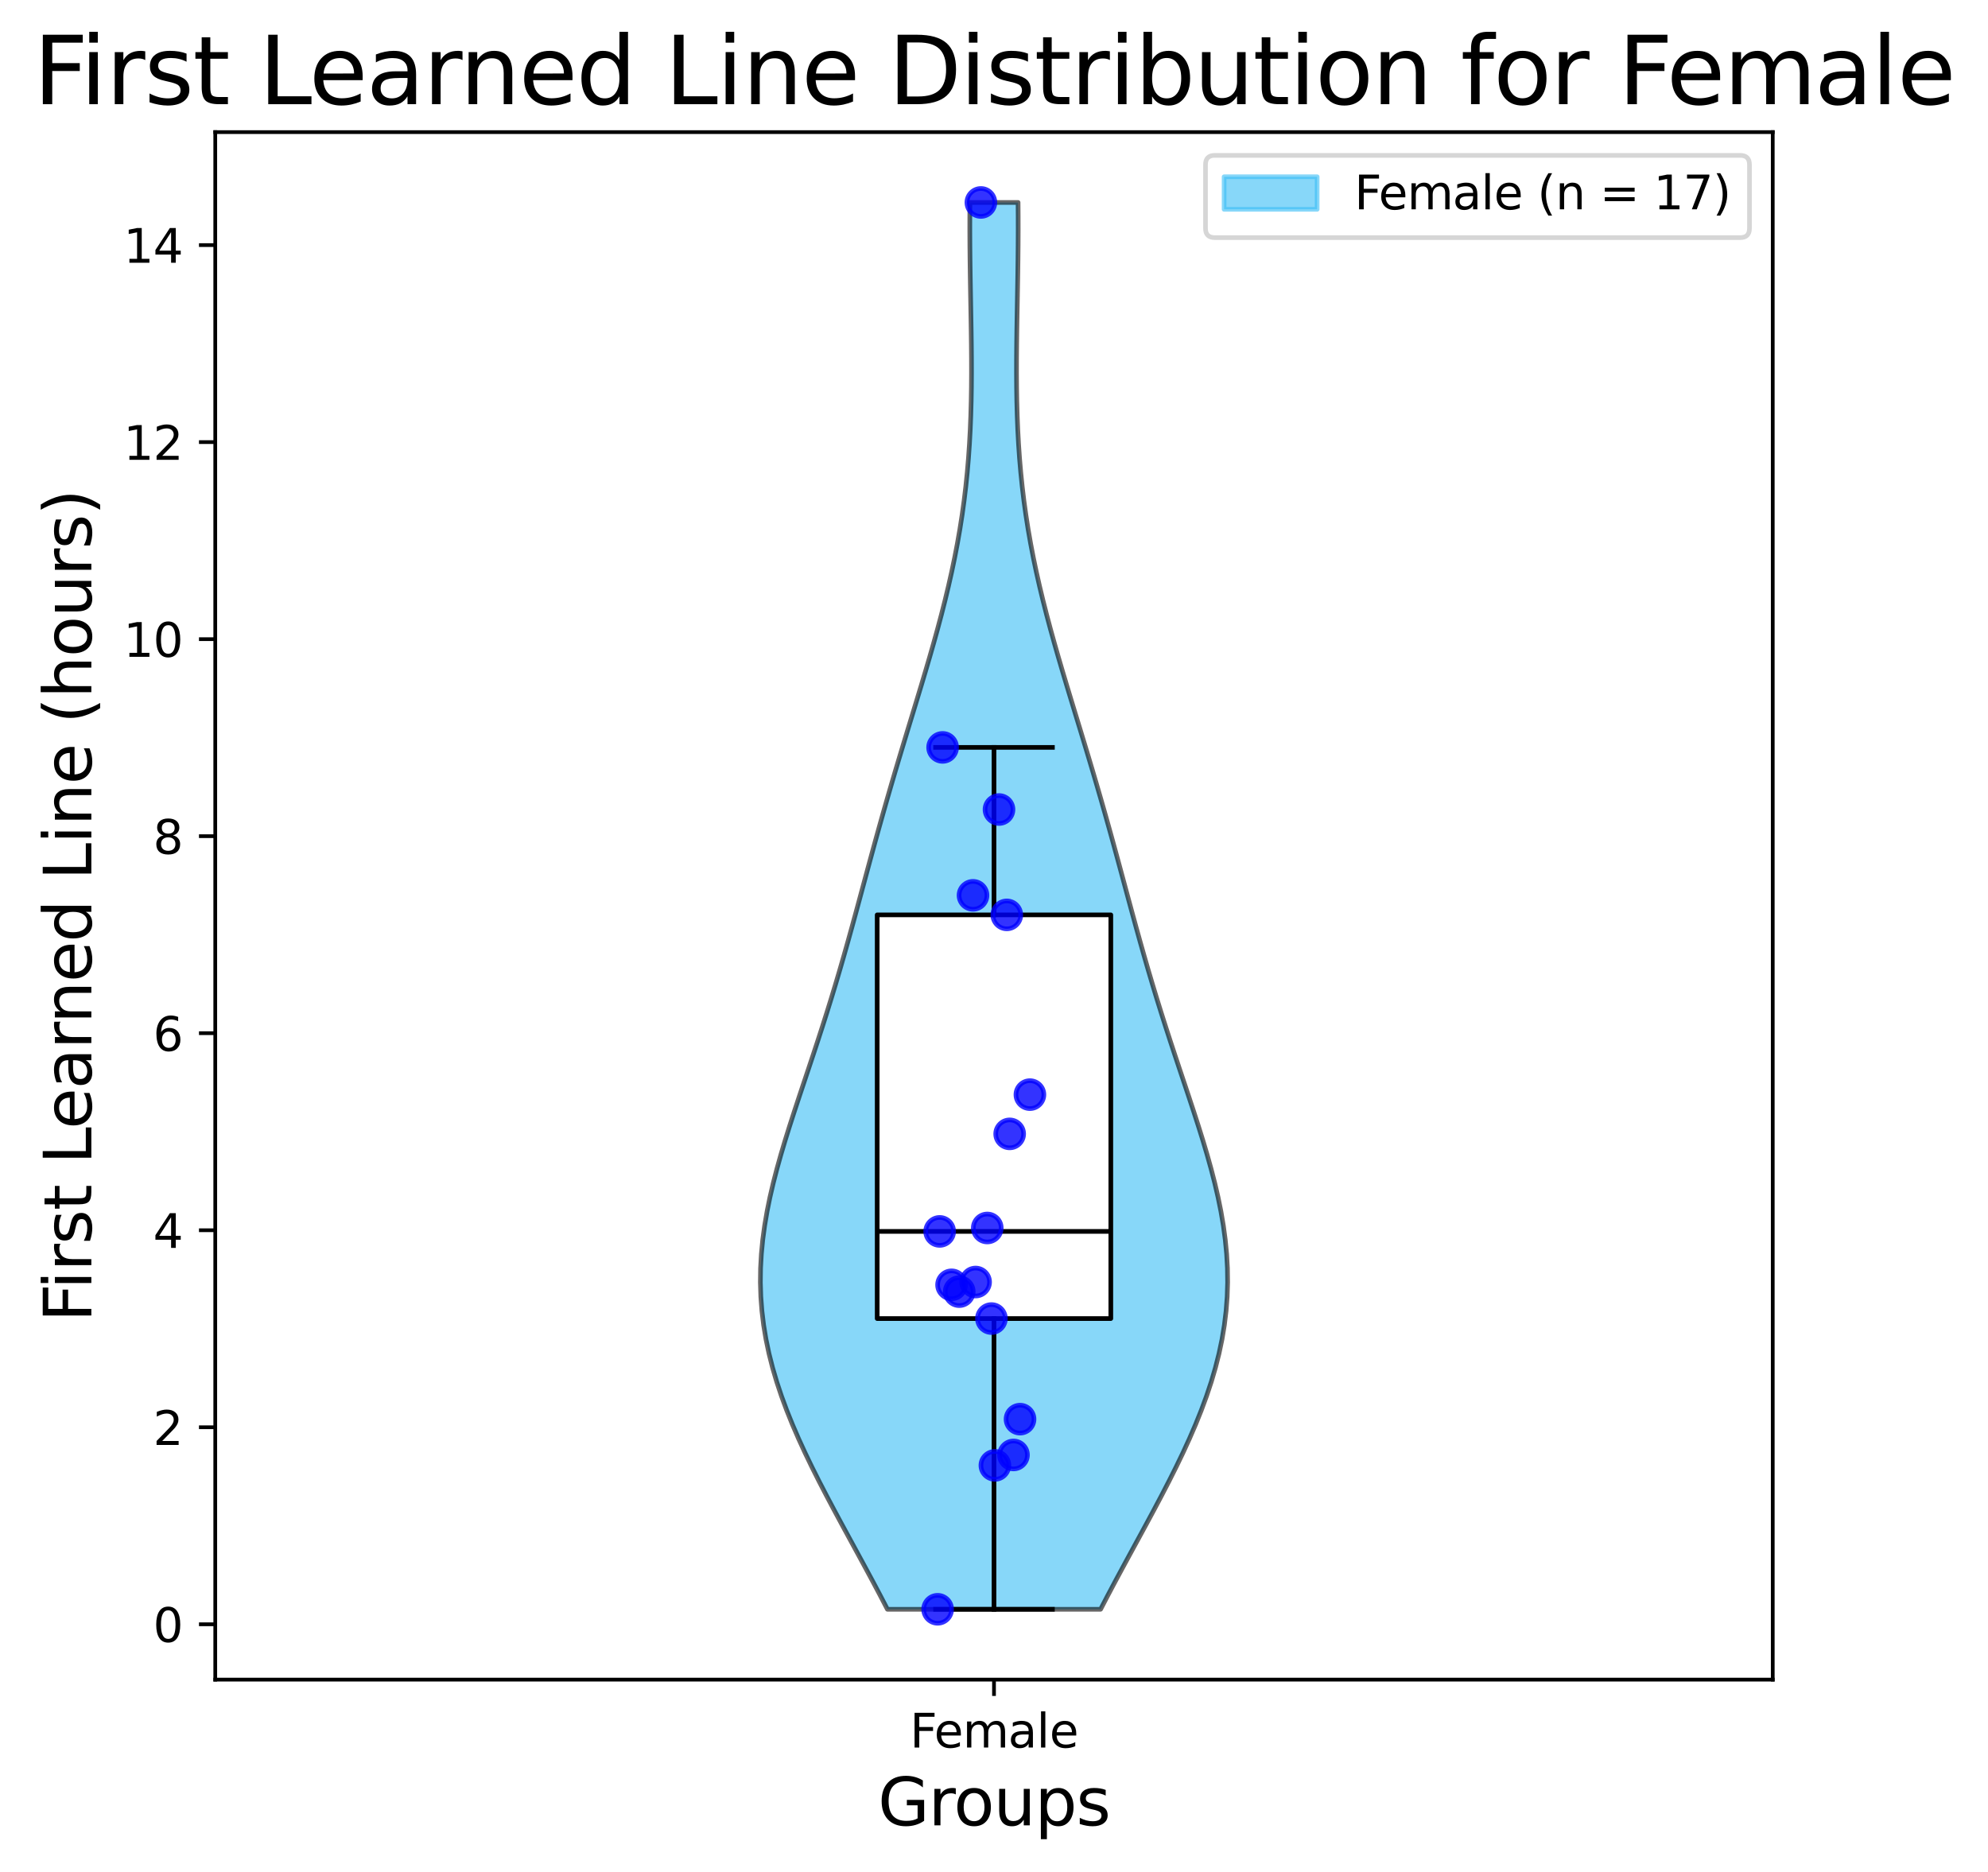 <?xml version="1.0" encoding="utf-8" standalone="no"?>
<!DOCTYPE svg PUBLIC "-//W3C//DTD SVG 1.1//EN"
  "http://www.w3.org/Graphics/SVG/1.1/DTD/svg11.dtd">
<svg xmlns:xlink="http://www.w3.org/1999/xlink" width="427.344pt" height="402.464pt" viewBox="0 0 427.344 402.464" xmlns="http://www.w3.org/2000/svg" version="1.1">
 <defs>
  <style type="text/css">*{stroke-linejoin: round; stroke-linecap: butt}</style>
 </defs>
 <g id="figure_1">
  <g id="patch_1">
   <path d="M 0 402.464 
L 427.344 402.464 
L 427.344 0 
L 0 0 
z
" style="fill: #ffffff"/>
  </g>
  <g id="axes_1">
   <g id="patch_2">
    <path d="M 46.272 361.037 
L 381.072 361.037 
L 381.072 28.397 
L 46.272 28.397 
z
" style="fill: #ffffff"/>
   </g>
   <g id="PolyCollection_1">
    <defs>
     <path id="m4f99011b6f" d="M 236.583 -56.547 
L 190.761 -56.547 
L 189.17 -59.602 
L 187.549 -62.657 
L 185.904 -65.711 
L 184.246 -68.766 
L 182.582 -71.82 
L 180.922 -74.875 
L 179.278 -77.929 
L 177.66 -80.984 
L 176.078 -84.038 
L 174.545 -87.093 
L 173.071 -90.147 
L 171.668 -93.202 
L 170.346 -96.257 
L 169.116 -99.311 
L 167.989 -102.366 
L 166.971 -105.42 
L 166.073 -108.475 
L 165.299 -111.529 
L 164.657 -114.584 
L 164.15 -117.638 
L 163.779 -120.693 
L 163.547 -123.748 
L 163.452 -126.802 
L 163.491 -129.857 
L 163.662 -132.911 
L 163.956 -135.966 
L 164.369 -139.02 
L 164.891 -142.075 
L 165.512 -145.129 
L 166.223 -148.184 
L 167.012 -151.238 
L 167.867 -154.293 
L 168.777 -157.347 
L 169.731 -160.402 
L 170.717 -163.457 
L 171.724 -166.511 
L 172.743 -169.566 
L 173.765 -172.62 
L 174.783 -175.675 
L 175.789 -178.729 
L 176.78 -181.784 
L 177.751 -184.838 
L 178.701 -187.893 
L 179.627 -190.947 
L 180.531 -194.002 
L 181.414 -197.057 
L 182.279 -200.111 
L 183.128 -203.166 
L 183.965 -206.22 
L 184.793 -209.275 
L 185.618 -212.329 
L 186.444 -215.384 
L 187.273 -218.438 
L 188.109 -221.493 
L 188.956 -224.548 
L 189.815 -227.602 
L 190.687 -230.657 
L 191.573 -233.711 
L 192.473 -236.766 
L 193.385 -239.82 
L 194.307 -242.875 
L 195.236 -245.929 
L 196.168 -248.984 
L 197.098 -252.038 
L 198.023 -255.093 
L 198.936 -258.147 
L 199.833 -261.202 
L 200.708 -264.257 
L 201.556 -267.311 
L 202.371 -270.366 
L 203.148 -273.42 
L 203.883 -276.475 
L 204.573 -279.529 
L 205.213 -282.584 
L 205.801 -285.638 
L 206.335 -288.693 
L 206.814 -291.748 
L 207.237 -294.802 
L 207.606 -297.857 
L 207.92 -300.911 
L 208.182 -303.966 
L 208.394 -307.02 
L 208.56 -310.075 
L 208.682 -313.129 
L 208.765 -316.184 
L 208.814 -319.238 
L 208.833 -322.293 
L 208.827 -325.348 
L 208.802 -328.402 
L 208.762 -331.457 
L 208.713 -334.511 
L 208.659 -337.566 
L 208.605 -340.62 
L 208.556 -343.675 
L 208.515 -346.729 
L 208.486 -349.784 
L 208.472 -352.838 
L 208.475 -355.893 
L 208.497 -358.947 
L 218.847 -358.947 
L 218.847 -358.947 
L 218.869 -355.893 
L 218.872 -352.838 
L 218.858 -349.784 
L 218.829 -346.729 
L 218.788 -343.675 
L 218.738 -340.62 
L 218.685 -337.566 
L 218.631 -334.511 
L 218.581 -331.457 
L 218.542 -328.402 
L 218.516 -325.348 
L 218.511 -322.293 
L 218.53 -319.238 
L 218.578 -316.184 
L 218.662 -313.129 
L 218.784 -310.075 
L 218.95 -307.02 
L 219.162 -303.966 
L 219.424 -300.911 
L 219.738 -297.857 
L 220.106 -294.802 
L 220.53 -291.748 
L 221.009 -288.693 
L 221.543 -285.638 
L 222.131 -282.584 
L 222.771 -279.529 
L 223.46 -276.475 
L 224.196 -273.42 
L 224.973 -270.366 
L 225.788 -267.311 
L 226.635 -264.257 
L 227.51 -261.202 
L 228.407 -258.147 
L 229.321 -255.093 
L 230.246 -252.038 
L 231.176 -248.984 
L 232.108 -245.929 
L 233.037 -242.875 
L 233.959 -239.82 
L 234.87 -236.766 
L 235.77 -233.711 
L 236.657 -230.657 
L 237.529 -227.602 
L 238.388 -224.548 
L 239.235 -221.493 
L 240.071 -218.438 
L 240.9 -215.384 
L 241.725 -212.329 
L 242.55 -209.275 
L 243.379 -206.22 
L 244.216 -203.166 
L 245.065 -200.111 
L 245.929 -197.057 
L 246.812 -194.002 
L 247.717 -190.947 
L 248.643 -187.893 
L 249.593 -184.838 
L 250.564 -181.784 
L 251.554 -178.729 
L 252.561 -175.675 
L 253.578 -172.62 
L 254.601 -169.566 
L 255.62 -166.511 
L 256.627 -163.457 
L 257.613 -160.402 
L 258.567 -157.347 
L 259.477 -154.293 
L 260.332 -151.238 
L 261.121 -148.184 
L 261.832 -145.129 
L 262.453 -142.075 
L 262.975 -139.02 
L 263.387 -135.966 
L 263.682 -132.911 
L 263.852 -129.857 
L 263.892 -126.802 
L 263.797 -123.748 
L 263.565 -120.693 
L 263.194 -117.638 
L 262.687 -114.584 
L 262.044 -111.529 
L 261.271 -108.475 
L 260.372 -105.42 
L 259.355 -102.366 
L 258.227 -99.311 
L 256.998 -96.257 
L 255.676 -93.202 
L 254.273 -90.147 
L 252.799 -87.093 
L 251.265 -84.038 
L 249.684 -80.984 
L 248.065 -77.929 
L 246.421 -74.875 
L 244.762 -71.82 
L 243.098 -68.766 
L 241.44 -65.711 
L 239.795 -62.657 
L 238.174 -59.602 
L 236.583 -56.547 
z
" style="stroke: #000000; stroke-opacity: 0.6"/>
    </defs>
    <g clip-path="url(#p0080cb56ad)">
     <use xlink:href="#m4f99011b6f" x="0" y="402.464" style="fill: #38bcf5; fill-opacity: 0.6; stroke: #000000; stroke-opacity: 0.6"/>
    </g>
   </g>
   <g id="matplotlib.axis_1">
    <g id="xtick_1">
     <g id="line2d_1">
      <defs>
       <path id="mb26f61d892" d="M 0 0 
L 0 3.5 
" style="stroke: #000000; stroke-width: 0.8"/>
      </defs>
      <g>
       <use xlink:href="#mb26f61d892" x="213.672" y="361.037" style="stroke: #000000; stroke-width: 0.8"/>
      </g>
     </g>
     <g id="text_1">
      <!-- Female -->
      <g transform="translate(195.595 375.635) scale(0.1 -0.1)">
       <defs>
        <path id="DejaVuSans-46" d="M 628 4666 
L 3309 4666 
L 3309 4134 
L 1259 4134 
L 1259 2759 
L 3109 2759 
L 3109 2228 
L 1259 2228 
L 1259 0 
L 628 0 
L 628 4666 
z
" transform="scale(0.016)"/>
        <path id="DejaVuSans-65" d="M 3597 1894 
L 3597 1613 
L 953 1613 
Q 991 1019 1311 708 
Q 1631 397 2203 397 
Q 2534 397 2845 478 
Q 3156 559 3463 722 
L 3463 178 
Q 3153 47 2828 -22 
Q 2503 -91 2169 -91 
Q 1331 -91 842 396 
Q 353 884 353 1716 
Q 353 2575 817 3079 
Q 1281 3584 2069 3584 
Q 2775 3584 3186 3129 
Q 3597 2675 3597 1894 
z
M 3022 2063 
Q 3016 2534 2758 2815 
Q 2500 3097 2075 3097 
Q 1594 3097 1305 2825 
Q 1016 2553 972 2059 
L 3022 2063 
z
" transform="scale(0.016)"/>
        <path id="DejaVuSans-6d" d="M 3328 2828 
Q 3544 3216 3844 3400 
Q 4144 3584 4550 3584 
Q 5097 3584 5394 3201 
Q 5691 2819 5691 2113 
L 5691 0 
L 5113 0 
L 5113 2094 
Q 5113 2597 4934 2840 
Q 4756 3084 4391 3084 
Q 3944 3084 3684 2787 
Q 3425 2491 3425 1978 
L 3425 0 
L 2847 0 
L 2847 2094 
Q 2847 2600 2669 2842 
Q 2491 3084 2119 3084 
Q 1678 3084 1418 2786 
Q 1159 2488 1159 1978 
L 1159 0 
L 581 0 
L 581 3500 
L 1159 3500 
L 1159 2956 
Q 1356 3278 1631 3431 
Q 1906 3584 2284 3584 
Q 2666 3584 2933 3390 
Q 3200 3197 3328 2828 
z
" transform="scale(0.016)"/>
        <path id="DejaVuSans-61" d="M 2194 1759 
Q 1497 1759 1228 1600 
Q 959 1441 959 1056 
Q 959 750 1161 570 
Q 1363 391 1709 391 
Q 2188 391 2477 730 
Q 2766 1069 2766 1631 
L 2766 1759 
L 2194 1759 
z
M 3341 1997 
L 3341 0 
L 2766 0 
L 2766 531 
Q 2569 213 2275 61 
Q 1981 -91 1556 -91 
Q 1019 -91 701 211 
Q 384 513 384 1019 
Q 384 1609 779 1909 
Q 1175 2209 1959 2209 
L 2766 2209 
L 2766 2266 
Q 2766 2663 2505 2880 
Q 2244 3097 1772 3097 
Q 1472 3097 1187 3025 
Q 903 2953 641 2809 
L 641 3341 
Q 956 3463 1253 3523 
Q 1550 3584 1831 3584 
Q 2591 3584 2966 3190 
Q 3341 2797 3341 1997 
z
" transform="scale(0.016)"/>
        <path id="DejaVuSans-6c" d="M 603 4863 
L 1178 4863 
L 1178 0 
L 603 0 
L 603 4863 
z
" transform="scale(0.016)"/>
       </defs>
       <use xlink:href="#DejaVuSans-46"/>
       <use xlink:href="#DejaVuSans-65" x="52.02"/>
       <use xlink:href="#DejaVuSans-6d" x="113.543"/>
       <use xlink:href="#DejaVuSans-61" x="210.955"/>
       <use xlink:href="#DejaVuSans-6c" x="272.234"/>
       <use xlink:href="#DejaVuSans-65" x="300.018"/>
      </g>
     </g>
    </g>
    <g id="text_2">
     <!-- Groups -->
     <g transform="translate(188.718 392.353) scale(0.14 -0.14)">
      <defs>
       <path id="DejaVuSans-47" d="M 3809 666 
L 3809 1919 
L 2778 1919 
L 2778 2438 
L 4434 2438 
L 4434 434 
Q 4069 175 3628 42 
Q 3188 -91 2688 -91 
Q 1594 -91 976 548 
Q 359 1188 359 2328 
Q 359 3472 976 4111 
Q 1594 4750 2688 4750 
Q 3144 4750 3555 4637 
Q 3966 4525 4313 4306 
L 4313 3634 
Q 3963 3931 3569 4081 
Q 3175 4231 2741 4231 
Q 1884 4231 1454 3753 
Q 1025 3275 1025 2328 
Q 1025 1384 1454 906 
Q 1884 428 2741 428 
Q 3075 428 3337 486 
Q 3600 544 3809 666 
z
" transform="scale(0.016)"/>
       <path id="DejaVuSans-72" d="M 2631 2963 
Q 2534 3019 2420 3045 
Q 2306 3072 2169 3072 
Q 1681 3072 1420 2755 
Q 1159 2438 1159 1844 
L 1159 0 
L 581 0 
L 581 3500 
L 1159 3500 
L 1159 2956 
Q 1341 3275 1631 3429 
Q 1922 3584 2338 3584 
Q 2397 3584 2469 3576 
Q 2541 3569 2628 3553 
L 2631 2963 
z
" transform="scale(0.016)"/>
       <path id="DejaVuSans-6f" d="M 1959 3097 
Q 1497 3097 1228 2736 
Q 959 2375 959 1747 
Q 959 1119 1226 758 
Q 1494 397 1959 397 
Q 2419 397 2687 759 
Q 2956 1122 2956 1747 
Q 2956 2369 2687 2733 
Q 2419 3097 1959 3097 
z
M 1959 3584 
Q 2709 3584 3137 3096 
Q 3566 2609 3566 1747 
Q 3566 888 3137 398 
Q 2709 -91 1959 -91 
Q 1206 -91 779 398 
Q 353 888 353 1747 
Q 353 2609 779 3096 
Q 1206 3584 1959 3584 
z
" transform="scale(0.016)"/>
       <path id="DejaVuSans-75" d="M 544 1381 
L 544 3500 
L 1119 3500 
L 1119 1403 
Q 1119 906 1312 657 
Q 1506 409 1894 409 
Q 2359 409 2629 706 
Q 2900 1003 2900 1516 
L 2900 3500 
L 3475 3500 
L 3475 0 
L 2900 0 
L 2900 538 
Q 2691 219 2414 64 
Q 2138 -91 1772 -91 
Q 1169 -91 856 284 
Q 544 659 544 1381 
z
M 1991 3584 
L 1991 3584 
z
" transform="scale(0.016)"/>
       <path id="DejaVuSans-70" d="M 1159 525 
L 1159 -1331 
L 581 -1331 
L 581 3500 
L 1159 3500 
L 1159 2969 
Q 1341 3281 1617 3432 
Q 1894 3584 2278 3584 
Q 2916 3584 3314 3078 
Q 3713 2572 3713 1747 
Q 3713 922 3314 415 
Q 2916 -91 2278 -91 
Q 1894 -91 1617 61 
Q 1341 213 1159 525 
z
M 3116 1747 
Q 3116 2381 2855 2742 
Q 2594 3103 2138 3103 
Q 1681 3103 1420 2742 
Q 1159 2381 1159 1747 
Q 1159 1113 1420 752 
Q 1681 391 2138 391 
Q 2594 391 2855 752 
Q 3116 1113 3116 1747 
z
" transform="scale(0.016)"/>
       <path id="DejaVuSans-73" d="M 2834 3397 
L 2834 2853 
Q 2591 2978 2328 3040 
Q 2066 3103 1784 3103 
Q 1356 3103 1142 2972 
Q 928 2841 928 2578 
Q 928 2378 1081 2264 
Q 1234 2150 1697 2047 
L 1894 2003 
Q 2506 1872 2764 1633 
Q 3022 1394 3022 966 
Q 3022 478 2636 193 
Q 2250 -91 1575 -91 
Q 1294 -91 989 -36 
Q 684 19 347 128 
L 347 722 
Q 666 556 975 473 
Q 1284 391 1588 391 
Q 1994 391 2212 530 
Q 2431 669 2431 922 
Q 2431 1156 2273 1281 
Q 2116 1406 1581 1522 
L 1381 1569 
Q 847 1681 609 1914 
Q 372 2147 372 2553 
Q 372 3047 722 3315 
Q 1072 3584 1716 3584 
Q 2034 3584 2315 3537 
Q 2597 3491 2834 3397 
z
" transform="scale(0.016)"/>
      </defs>
      <use xlink:href="#DejaVuSans-47"/>
      <use xlink:href="#DejaVuSans-72" x="77.49"/>
      <use xlink:href="#DejaVuSans-6f" x="116.354"/>
      <use xlink:href="#DejaVuSans-75" x="177.535"/>
      <use xlink:href="#DejaVuSans-70" x="240.914"/>
      <use xlink:href="#DejaVuSans-73" x="304.391"/>
     </g>
    </g>
   </g>
   <g id="matplotlib.axis_2">
    <g id="ytick_1">
     <g id="line2d_2">
      <defs>
       <path id="ma01d7b37e0" d="M 0 0 
L -3.5 0 
" style="stroke: #000000; stroke-width: 0.8"/>
      </defs>
      <g>
       <use xlink:href="#ma01d7b37e0" x="46.272" y="349.14" style="stroke: #000000; stroke-width: 0.8"/>
      </g>
     </g>
     <g id="text_3">
      <!-- 0 -->
      <g transform="translate(32.909 352.939) scale(0.1 -0.1)">
       <defs>
        <path id="DejaVuSans-30" d="M 2034 4250 
Q 1547 4250 1301 3770 
Q 1056 3291 1056 2328 
Q 1056 1369 1301 889 
Q 1547 409 2034 409 
Q 2525 409 2770 889 
Q 3016 1369 3016 2328 
Q 3016 3291 2770 3770 
Q 2525 4250 2034 4250 
z
M 2034 4750 
Q 2819 4750 3233 4129 
Q 3647 3509 3647 2328 
Q 3647 1150 3233 529 
Q 2819 -91 2034 -91 
Q 1250 -91 836 529 
Q 422 1150 422 2328 
Q 422 3509 836 4129 
Q 1250 4750 2034 4750 
z
" transform="scale(0.016)"/>
       </defs>
       <use xlink:href="#DejaVuSans-30"/>
      </g>
     </g>
    </g>
    <g id="ytick_2">
     <g id="line2d_3">
      <g>
       <use xlink:href="#ma01d7b37e0" x="46.272" y="306.789" style="stroke: #000000; stroke-width: 0.8"/>
      </g>
     </g>
     <g id="text_4">
      <!-- 2 -->
      <g transform="translate(32.909 310.588) scale(0.1 -0.1)">
       <defs>
        <path id="DejaVuSans-32" d="M 1228 531 
L 3431 531 
L 3431 0 
L 469 0 
L 469 531 
Q 828 903 1448 1529 
Q 2069 2156 2228 2338 
Q 2531 2678 2651 2914 
Q 2772 3150 2772 3378 
Q 2772 3750 2511 3984 
Q 2250 4219 1831 4219 
Q 1534 4219 1204 4116 
Q 875 4013 500 3803 
L 500 4441 
Q 881 4594 1212 4672 
Q 1544 4750 1819 4750 
Q 2544 4750 2975 4387 
Q 3406 4025 3406 3419 
Q 3406 3131 3298 2873 
Q 3191 2616 2906 2266 
Q 2828 2175 2409 1742 
Q 1991 1309 1228 531 
z
" transform="scale(0.016)"/>
       </defs>
       <use xlink:href="#DejaVuSans-32"/>
      </g>
     </g>
    </g>
    <g id="ytick_3">
     <g id="line2d_4">
      <g>
       <use xlink:href="#ma01d7b37e0" x="46.272" y="264.438" style="stroke: #000000; stroke-width: 0.8"/>
      </g>
     </g>
     <g id="text_5">
      <!-- 4 -->
      <g transform="translate(32.909 268.237) scale(0.1 -0.1)">
       <defs>
        <path id="DejaVuSans-34" d="M 2419 4116 
L 825 1625 
L 2419 1625 
L 2419 4116 
z
M 2253 4666 
L 3047 4666 
L 3047 1625 
L 3713 1625 
L 3713 1100 
L 3047 1100 
L 3047 0 
L 2419 0 
L 2419 1100 
L 313 1100 
L 313 1709 
L 2253 4666 
z
" transform="scale(0.016)"/>
       </defs>
       <use xlink:href="#DejaVuSans-34"/>
      </g>
     </g>
    </g>
    <g id="ytick_4">
     <g id="line2d_5">
      <g>
       <use xlink:href="#ma01d7b37e0" x="46.272" y="222.086" style="stroke: #000000; stroke-width: 0.8"/>
      </g>
     </g>
     <g id="text_6">
      <!-- 6 -->
      <g transform="translate(32.909 225.886) scale(0.1 -0.1)">
       <defs>
        <path id="DejaVuSans-36" d="M 2113 2584 
Q 1688 2584 1439 2293 
Q 1191 2003 1191 1497 
Q 1191 994 1439 701 
Q 1688 409 2113 409 
Q 2538 409 2786 701 
Q 3034 994 3034 1497 
Q 3034 2003 2786 2293 
Q 2538 2584 2113 2584 
z
M 3366 4563 
L 3366 3988 
Q 3128 4100 2886 4159 
Q 2644 4219 2406 4219 
Q 1781 4219 1451 3797 
Q 1122 3375 1075 2522 
Q 1259 2794 1537 2939 
Q 1816 3084 2150 3084 
Q 2853 3084 3261 2657 
Q 3669 2231 3669 1497 
Q 3669 778 3244 343 
Q 2819 -91 2113 -91 
Q 1303 -91 875 529 
Q 447 1150 447 2328 
Q 447 3434 972 4092 
Q 1497 4750 2381 4750 
Q 2619 4750 2861 4703 
Q 3103 4656 3366 4563 
z
" transform="scale(0.016)"/>
       </defs>
       <use xlink:href="#DejaVuSans-36"/>
      </g>
     </g>
    </g>
    <g id="ytick_5">
     <g id="line2d_6">
      <g>
       <use xlink:href="#ma01d7b37e0" x="46.272" y="179.735" style="stroke: #000000; stroke-width: 0.8"/>
      </g>
     </g>
     <g id="text_7">
      <!-- 8 -->
      <g transform="translate(32.909 183.534) scale(0.1 -0.1)">
       <defs>
        <path id="DejaVuSans-38" d="M 2034 2216 
Q 1584 2216 1326 1975 
Q 1069 1734 1069 1313 
Q 1069 891 1326 650 
Q 1584 409 2034 409 
Q 2484 409 2743 651 
Q 3003 894 3003 1313 
Q 3003 1734 2745 1975 
Q 2488 2216 2034 2216 
z
M 1403 2484 
Q 997 2584 770 2862 
Q 544 3141 544 3541 
Q 544 4100 942 4425 
Q 1341 4750 2034 4750 
Q 2731 4750 3128 4425 
Q 3525 4100 3525 3541 
Q 3525 3141 3298 2862 
Q 3072 2584 2669 2484 
Q 3125 2378 3379 2068 
Q 3634 1759 3634 1313 
Q 3634 634 3220 271 
Q 2806 -91 2034 -91 
Q 1263 -91 848 271 
Q 434 634 434 1313 
Q 434 1759 690 2068 
Q 947 2378 1403 2484 
z
M 1172 3481 
Q 1172 3119 1398 2916 
Q 1625 2713 2034 2713 
Q 2441 2713 2670 2916 
Q 2900 3119 2900 3481 
Q 2900 3844 2670 4047 
Q 2441 4250 2034 4250 
Q 1625 4250 1398 4047 
Q 1172 3844 1172 3481 
z
" transform="scale(0.016)"/>
       </defs>
       <use xlink:href="#DejaVuSans-38"/>
      </g>
     </g>
    </g>
    <g id="ytick_6">
     <g id="line2d_7">
      <g>
       <use xlink:href="#ma01d7b37e0" x="46.272" y="137.384" style="stroke: #000000; stroke-width: 0.8"/>
      </g>
     </g>
     <g id="text_8">
      <!-- 10 -->
      <g transform="translate(26.547 141.183) scale(0.1 -0.1)">
       <defs>
        <path id="DejaVuSans-31" d="M 794 531 
L 1825 531 
L 1825 4091 
L 703 3866 
L 703 4441 
L 1819 4666 
L 2450 4666 
L 2450 531 
L 3481 531 
L 3481 0 
L 794 0 
L 794 531 
z
" transform="scale(0.016)"/>
       </defs>
       <use xlink:href="#DejaVuSans-31"/>
       <use xlink:href="#DejaVuSans-30" x="63.623"/>
      </g>
     </g>
    </g>
    <g id="ytick_7">
     <g id="line2d_8">
      <g>
       <use xlink:href="#ma01d7b37e0" x="46.272" y="95.033" style="stroke: #000000; stroke-width: 0.8"/>
      </g>
     </g>
     <g id="text_9">
      <!-- 12 -->
      <g transform="translate(26.547 98.832) scale(0.1 -0.1)">
       <use xlink:href="#DejaVuSans-31"/>
       <use xlink:href="#DejaVuSans-32" x="63.623"/>
      </g>
     </g>
    </g>
    <g id="ytick_8">
     <g id="line2d_9">
      <g>
       <use xlink:href="#ma01d7b37e0" x="46.272" y="52.681" style="stroke: #000000; stroke-width: 0.8"/>
      </g>
     </g>
     <g id="text_10">
      <!-- 14 -->
      <g transform="translate(26.547 56.48) scale(0.1 -0.1)">
       <use xlink:href="#DejaVuSans-31"/>
       <use xlink:href="#DejaVuSans-34" x="63.623"/>
      </g>
     </g>
    </g>
    <g id="text_11">
     <!-- First Learned Line (hours) -->
     <g transform="translate(19.635 284.17) rotate(-90) scale(0.14 -0.14)">
      <defs>
       <path id="DejaVuSans-69" d="M 603 3500 
L 1178 3500 
L 1178 0 
L 603 0 
L 603 3500 
z
M 603 4863 
L 1178 4863 
L 1178 4134 
L 603 4134 
L 603 4863 
z
" transform="scale(0.016)"/>
       <path id="DejaVuSans-74" d="M 1172 4494 
L 1172 3500 
L 2356 3500 
L 2356 3053 
L 1172 3053 
L 1172 1153 
Q 1172 725 1289 603 
Q 1406 481 1766 481 
L 2356 481 
L 2356 0 
L 1766 0 
Q 1100 0 847 248 
Q 594 497 594 1153 
L 594 3053 
L 172 3053 
L 172 3500 
L 594 3500 
L 594 4494 
L 1172 4494 
z
" transform="scale(0.016)"/>
       <path id="DejaVuSans-20" transform="scale(0.016)"/>
       <path id="DejaVuSans-4c" d="M 628 4666 
L 1259 4666 
L 1259 531 
L 3531 531 
L 3531 0 
L 628 0 
L 628 4666 
z
" transform="scale(0.016)"/>
       <path id="DejaVuSans-6e" d="M 3513 2113 
L 3513 0 
L 2938 0 
L 2938 2094 
Q 2938 2591 2744 2837 
Q 2550 3084 2163 3084 
Q 1697 3084 1428 2787 
Q 1159 2491 1159 1978 
L 1159 0 
L 581 0 
L 581 3500 
L 1159 3500 
L 1159 2956 
Q 1366 3272 1645 3428 
Q 1925 3584 2291 3584 
Q 2894 3584 3203 3211 
Q 3513 2838 3513 2113 
z
" transform="scale(0.016)"/>
       <path id="DejaVuSans-64" d="M 2906 2969 
L 2906 4863 
L 3481 4863 
L 3481 0 
L 2906 0 
L 2906 525 
Q 2725 213 2448 61 
Q 2172 -91 1784 -91 
Q 1150 -91 751 415 
Q 353 922 353 1747 
Q 353 2572 751 3078 
Q 1150 3584 1784 3584 
Q 2172 3584 2448 3432 
Q 2725 3281 2906 2969 
z
M 947 1747 
Q 947 1113 1208 752 
Q 1469 391 1925 391 
Q 2381 391 2643 752 
Q 2906 1113 2906 1747 
Q 2906 2381 2643 2742 
Q 2381 3103 1925 3103 
Q 1469 3103 1208 2742 
Q 947 2381 947 1747 
z
" transform="scale(0.016)"/>
       <path id="DejaVuSans-28" d="M 1984 4856 
Q 1566 4138 1362 3434 
Q 1159 2731 1159 2009 
Q 1159 1288 1364 580 
Q 1569 -128 1984 -844 
L 1484 -844 
Q 1016 -109 783 600 
Q 550 1309 550 2009 
Q 550 2706 781 3412 
Q 1013 4119 1484 4856 
L 1984 4856 
z
" transform="scale(0.016)"/>
       <path id="DejaVuSans-68" d="M 3513 2113 
L 3513 0 
L 2938 0 
L 2938 2094 
Q 2938 2591 2744 2837 
Q 2550 3084 2163 3084 
Q 1697 3084 1428 2787 
Q 1159 2491 1159 1978 
L 1159 0 
L 581 0 
L 581 4863 
L 1159 4863 
L 1159 2956 
Q 1366 3272 1645 3428 
Q 1925 3584 2291 3584 
Q 2894 3584 3203 3211 
Q 3513 2838 3513 2113 
z
" transform="scale(0.016)"/>
       <path id="DejaVuSans-29" d="M 513 4856 
L 1013 4856 
Q 1481 4119 1714 3412 
Q 1947 2706 1947 2009 
Q 1947 1309 1714 600 
Q 1481 -109 1013 -844 
L 513 -844 
Q 928 -128 1133 580 
Q 1338 1288 1338 2009 
Q 1338 2731 1133 3434 
Q 928 4138 513 4856 
z
" transform="scale(0.016)"/>
      </defs>
      <use xlink:href="#DejaVuSans-46"/>
      <use xlink:href="#DejaVuSans-69" x="50.27"/>
      <use xlink:href="#DejaVuSans-72" x="78.053"/>
      <use xlink:href="#DejaVuSans-73" x="119.166"/>
      <use xlink:href="#DejaVuSans-74" x="171.266"/>
      <use xlink:href="#DejaVuSans-20" x="210.475"/>
      <use xlink:href="#DejaVuSans-4c" x="242.262"/>
      <use xlink:href="#DejaVuSans-65" x="296.225"/>
      <use xlink:href="#DejaVuSans-61" x="357.748"/>
      <use xlink:href="#DejaVuSans-72" x="419.027"/>
      <use xlink:href="#DejaVuSans-6e" x="458.391"/>
      <use xlink:href="#DejaVuSans-65" x="521.77"/>
      <use xlink:href="#DejaVuSans-64" x="583.293"/>
      <use xlink:href="#DejaVuSans-20" x="646.77"/>
      <use xlink:href="#DejaVuSans-4c" x="678.557"/>
      <use xlink:href="#DejaVuSans-69" x="734.27"/>
      <use xlink:href="#DejaVuSans-6e" x="762.053"/>
      <use xlink:href="#DejaVuSans-65" x="825.432"/>
      <use xlink:href="#DejaVuSans-20" x="886.955"/>
      <use xlink:href="#DejaVuSans-28" x="918.742"/>
      <use xlink:href="#DejaVuSans-68" x="957.756"/>
      <use xlink:href="#DejaVuSans-6f" x="1021.135"/>
      <use xlink:href="#DejaVuSans-75" x="1082.316"/>
      <use xlink:href="#DejaVuSans-72" x="1145.695"/>
      <use xlink:href="#DejaVuSans-73" x="1186.809"/>
      <use xlink:href="#DejaVuSans-29" x="1238.908"/>
     </g>
    </g>
   </g>
   <g id="patch_3">
    <path d="M 188.562 283.425 
L 238.782 283.425 
L 238.782 196.652 
L 188.562 196.652 
L 188.562 283.425 
z
" clip-path="url(#p0080cb56ad)" style="fill: #ffffff; stroke: #000000; stroke-linejoin: miter"/>
   </g>
   <g id="line2d_10">
    <path d="M 213.672 283.425 
L 213.672 345.917 
" clip-path="url(#p0080cb56ad)" style="fill: none; stroke: #000000; stroke-linecap: square"/>
   </g>
   <g id="line2d_11">
    <path d="M 213.672 196.652 
L 213.672 160.653 
" clip-path="url(#p0080cb56ad)" style="fill: none; stroke: #000000; stroke-linecap: square"/>
   </g>
   <g id="line2d_12">
    <path d="M 201.117 345.917 
L 226.227 345.917 
" clip-path="url(#p0080cb56ad)" style="fill: none; stroke: #000000; stroke-linecap: square"/>
   </g>
   <g id="line2d_13">
    <path d="M 201.117 160.653 
L 226.227 160.653 
" clip-path="url(#p0080cb56ad)" style="fill: none; stroke: #000000; stroke-linecap: square"/>
   </g>
   <g id="line2d_14">
    <path d="M 188.562 264.691 
L 238.782 264.691 
" clip-path="url(#p0080cb56ad)" style="fill: none; stroke: #000000"/>
   </g>
   <g id="patch_4">
    <path d="M 46.272 361.037 
L 46.272 28.397 
" style="fill: none; stroke: #000000; stroke-width: 0.8; stroke-linejoin: miter; stroke-linecap: square"/>
   </g>
   <g id="patch_5">
    <path d="M 381.072 361.037 
L 381.072 28.397 
" style="fill: none; stroke: #000000; stroke-width: 0.8; stroke-linejoin: miter; stroke-linecap: square"/>
   </g>
   <g id="patch_6">
    <path d="M 46.272 361.037 
L 381.072 361.037 
" style="fill: none; stroke: #000000; stroke-width: 0.8; stroke-linejoin: miter; stroke-linecap: square"/>
   </g>
   <g id="patch_7">
    <path d="M 46.272 28.397 
L 381.072 28.397 
" style="fill: none; stroke: #000000; stroke-width: 0.8; stroke-linejoin: miter; stroke-linecap: square"/>
   </g>
   <g id="PathCollection_1">
    <defs>
     <path id="me00e39b139" d="M 0 3 
C 0.796 3 1.559 2.684 2.121 2.121 
C 2.684 1.559 3 0.796 3 0 
C 3 -0.796 2.684 -1.559 2.121 -2.121 
C 1.559 -2.684 0.796 -3 0 -3 
C -0.796 -3 -1.559 -2.684 -2.121 -2.121 
C -2.684 -1.559 -3 -0.796 -3 0 
C -3 0.796 -2.684 1.559 -2.121 2.121 
C -1.559 2.684 -0.796 3 0 3 
z
" style="stroke: #0000ff; stroke-opacity: 0.8"/>
    </defs>
    <g clip-path="url(#p0080cb56ad)">
     <use xlink:href="#me00e39b139" x="221.392" y="235.292" style="fill: #0000ff; fill-opacity: 0.8; stroke: #0000ff; stroke-opacity: 0.8"/>
     <use xlink:href="#me00e39b139" x="209.16" y="192.452" style="fill: #0000ff; fill-opacity: 0.8; stroke: #0000ff; stroke-opacity: 0.8"/>
     <use xlink:href="#me00e39b139" x="210.854" y="43.517" style="fill: #0000ff; fill-opacity: 0.8; stroke: #0000ff; stroke-opacity: 0.8"/>
     <use xlink:href="#me00e39b139" x="201.556" y="345.917" style="fill: #0000ff; fill-opacity: 0.8; stroke: #0000ff; stroke-opacity: 0.8"/>
     <use xlink:href="#me00e39b139" x="201.993" y="264.691" style="fill: #0000ff; fill-opacity: 0.8; stroke: #0000ff; stroke-opacity: 0.8"/>
     <use xlink:href="#me00e39b139" x="219.269" y="305.048" style="fill: #0000ff; fill-opacity: 0.8; stroke: #0000ff; stroke-opacity: 0.8"/>
     <use xlink:href="#me00e39b139" x="213.864" y="314.983" style="fill: #0000ff; fill-opacity: 0.8; stroke: #0000ff; stroke-opacity: 0.8"/>
     <use xlink:href="#me00e39b139" x="209.717" y="275.573" style="fill: #0000ff; fill-opacity: 0.8; stroke: #0000ff; stroke-opacity: 0.8"/>
     <use xlink:href="#me00e39b139" x="202.623" y="160.653" style="fill: #0000ff; fill-opacity: 0.8; stroke: #0000ff; stroke-opacity: 0.8"/>
     <use xlink:href="#me00e39b139" x="217.041" y="243.727" style="fill: #0000ff; fill-opacity: 0.8; stroke: #0000ff; stroke-opacity: 0.8"/>
     <use xlink:href="#me00e39b139" x="206.199" y="277.637" style="fill: #0000ff; fill-opacity: 0.8; stroke: #0000ff; stroke-opacity: 0.8"/>
     <use xlink:href="#me00e39b139" x="204.551" y="276.173" style="fill: #0000ff; fill-opacity: 0.8; stroke: #0000ff; stroke-opacity: 0.8"/>
     <use xlink:href="#me00e39b139" x="217.862" y="312.742" style="fill: #0000ff; fill-opacity: 0.8; stroke: #0000ff; stroke-opacity: 0.8"/>
     <use xlink:href="#me00e39b139" x="216.426" y="196.652" style="fill: #0000ff; fill-opacity: 0.8; stroke: #0000ff; stroke-opacity: 0.8"/>
     <use xlink:href="#me00e39b139" x="213.12" y="283.425" style="fill: #0000ff; fill-opacity: 0.8; stroke: #0000ff; stroke-opacity: 0.8"/>
     <use xlink:href="#me00e39b139" x="214.749" y="174.006" style="fill: #0000ff; fill-opacity: 0.8; stroke: #0000ff; stroke-opacity: 0.8"/>
     <use xlink:href="#me00e39b139" x="212.224" y="263.955" style="fill: #0000ff; fill-opacity: 0.8; stroke: #0000ff; stroke-opacity: 0.8"/>
    </g>
   </g>
   <g id="text_12">
    <!-- First Learned Line Distribution for Female -->
    <g transform="translate(7.2 22.397) scale(0.2 -0.2)">
     <defs>
      <path id="DejaVuSans-44" d="M 1259 4147 
L 1259 519 
L 2022 519 
Q 2988 519 3436 956 
Q 3884 1394 3884 2338 
Q 3884 3275 3436 3711 
Q 2988 4147 2022 4147 
L 1259 4147 
z
M 628 4666 
L 1925 4666 
Q 3281 4666 3915 4102 
Q 4550 3538 4550 2338 
Q 4550 1131 3912 565 
Q 3275 0 1925 0 
L 628 0 
L 628 4666 
z
" transform="scale(0.016)"/>
      <path id="DejaVuSans-62" d="M 3116 1747 
Q 3116 2381 2855 2742 
Q 2594 3103 2138 3103 
Q 1681 3103 1420 2742 
Q 1159 2381 1159 1747 
Q 1159 1113 1420 752 
Q 1681 391 2138 391 
Q 2594 391 2855 752 
Q 3116 1113 3116 1747 
z
M 1159 2969 
Q 1341 3281 1617 3432 
Q 1894 3584 2278 3584 
Q 2916 3584 3314 3078 
Q 3713 2572 3713 1747 
Q 3713 922 3314 415 
Q 2916 -91 2278 -91 
Q 1894 -91 1617 61 
Q 1341 213 1159 525 
L 1159 0 
L 581 0 
L 581 4863 
L 1159 4863 
L 1159 2969 
z
" transform="scale(0.016)"/>
      <path id="DejaVuSans-66" d="M 2375 4863 
L 2375 4384 
L 1825 4384 
Q 1516 4384 1395 4259 
Q 1275 4134 1275 3809 
L 1275 3500 
L 2222 3500 
L 2222 3053 
L 1275 3053 
L 1275 0 
L 697 0 
L 697 3053 
L 147 3053 
L 147 3500 
L 697 3500 
L 697 3744 
Q 697 4328 969 4595 
Q 1241 4863 1831 4863 
L 2375 4863 
z
" transform="scale(0.016)"/>
     </defs>
     <use xlink:href="#DejaVuSans-46"/>
     <use xlink:href="#DejaVuSans-69" x="50.27"/>
     <use xlink:href="#DejaVuSans-72" x="78.053"/>
     <use xlink:href="#DejaVuSans-73" x="119.166"/>
     <use xlink:href="#DejaVuSans-74" x="171.266"/>
     <use xlink:href="#DejaVuSans-20" x="210.475"/>
     <use xlink:href="#DejaVuSans-4c" x="242.262"/>
     <use xlink:href="#DejaVuSans-65" x="296.225"/>
     <use xlink:href="#DejaVuSans-61" x="357.748"/>
     <use xlink:href="#DejaVuSans-72" x="419.027"/>
     <use xlink:href="#DejaVuSans-6e" x="458.391"/>
     <use xlink:href="#DejaVuSans-65" x="521.77"/>
     <use xlink:href="#DejaVuSans-64" x="583.293"/>
     <use xlink:href="#DejaVuSans-20" x="646.77"/>
     <use xlink:href="#DejaVuSans-4c" x="678.557"/>
     <use xlink:href="#DejaVuSans-69" x="734.27"/>
     <use xlink:href="#DejaVuSans-6e" x="762.053"/>
     <use xlink:href="#DejaVuSans-65" x="825.432"/>
     <use xlink:href="#DejaVuSans-20" x="886.955"/>
     <use xlink:href="#DejaVuSans-44" x="918.742"/>
     <use xlink:href="#DejaVuSans-69" x="995.744"/>
     <use xlink:href="#DejaVuSans-73" x="1023.527"/>
     <use xlink:href="#DejaVuSans-74" x="1075.627"/>
     <use xlink:href="#DejaVuSans-72" x="1114.836"/>
     <use xlink:href="#DejaVuSans-69" x="1155.949"/>
     <use xlink:href="#DejaVuSans-62" x="1183.732"/>
     <use xlink:href="#DejaVuSans-75" x="1247.209"/>
     <use xlink:href="#DejaVuSans-74" x="1310.588"/>
     <use xlink:href="#DejaVuSans-69" x="1349.797"/>
     <use xlink:href="#DejaVuSans-6f" x="1377.58"/>
     <use xlink:href="#DejaVuSans-6e" x="1438.762"/>
     <use xlink:href="#DejaVuSans-20" x="1502.141"/>
     <use xlink:href="#DejaVuSans-66" x="1533.928"/>
     <use xlink:href="#DejaVuSans-6f" x="1569.133"/>
     <use xlink:href="#DejaVuSans-72" x="1630.314"/>
     <use xlink:href="#DejaVuSans-20" x="1671.428"/>
     <use xlink:href="#DejaVuSans-46" x="1703.215"/>
     <use xlink:href="#DejaVuSans-65" x="1755.234"/>
     <use xlink:href="#DejaVuSans-6d" x="1816.758"/>
     <use xlink:href="#DejaVuSans-61" x="1914.17"/>
     <use xlink:href="#DejaVuSans-6c" x="1975.449"/>
     <use xlink:href="#DejaVuSans-65" x="2003.232"/>
    </g>
   </g>
   <g id="legend_1">
    <g id="patch_8">
     <path d="M 261.137 51.075 
L 374.072 51.075 
Q 376.072 51.075 376.072 49.075 
L 376.072 35.397 
Q 376.072 33.397 374.072 33.397 
L 261.137 33.397 
Q 259.137 33.397 259.137 35.397 
L 259.137 49.075 
Q 259.137 51.075 261.137 51.075 
z
" style="fill: #ffffff; opacity: 0.8; stroke: #cccccc; stroke-linejoin: miter"/>
    </g>
    <g id="patch_9">
     <path d="M 263.137 44.995 
L 283.137 44.995 
L 283.137 37.995 
L 263.137 37.995 
z
" style="fill: #38bcf5; opacity: 0.6; stroke: #38bcf5; stroke-linejoin: miter"/>
    </g>
    <g id="text_13">
     <!-- Female (n = 17) -->
     <g transform="translate(291.137 44.995) scale(0.1 -0.1)">
      <defs>
       <path id="DejaVuSans-3d" d="M 678 2906 
L 4684 2906 
L 4684 2381 
L 678 2381 
L 678 2906 
z
M 678 1631 
L 4684 1631 
L 4684 1100 
L 678 1100 
L 678 1631 
z
" transform="scale(0.016)"/>
       <path id="DejaVuSans-37" d="M 525 4666 
L 3525 4666 
L 3525 4397 
L 1831 0 
L 1172 0 
L 2766 4134 
L 525 4134 
L 525 4666 
z
" transform="scale(0.016)"/>
      </defs>
      <use xlink:href="#DejaVuSans-46"/>
      <use xlink:href="#DejaVuSans-65" x="52.02"/>
      <use xlink:href="#DejaVuSans-6d" x="113.543"/>
      <use xlink:href="#DejaVuSans-61" x="210.955"/>
      <use xlink:href="#DejaVuSans-6c" x="272.234"/>
      <use xlink:href="#DejaVuSans-65" x="300.018"/>
      <use xlink:href="#DejaVuSans-20" x="361.541"/>
      <use xlink:href="#DejaVuSans-28" x="393.328"/>
      <use xlink:href="#DejaVuSans-6e" x="432.342"/>
      <use xlink:href="#DejaVuSans-20" x="495.721"/>
      <use xlink:href="#DejaVuSans-3d" x="527.508"/>
      <use xlink:href="#DejaVuSans-20" x="611.297"/>
      <use xlink:href="#DejaVuSans-31" x="643.084"/>
      <use xlink:href="#DejaVuSans-37" x="706.707"/>
      <use xlink:href="#DejaVuSans-29" x="770.33"/>
     </g>
    </g>
   </g>
  </g>
 </g>
 <defs>
  <clipPath id="p0080cb56ad">
   <rect x="46.272" y="28.397" width="334.8" height="332.64"/>
  </clipPath>
 </defs>
</svg>
